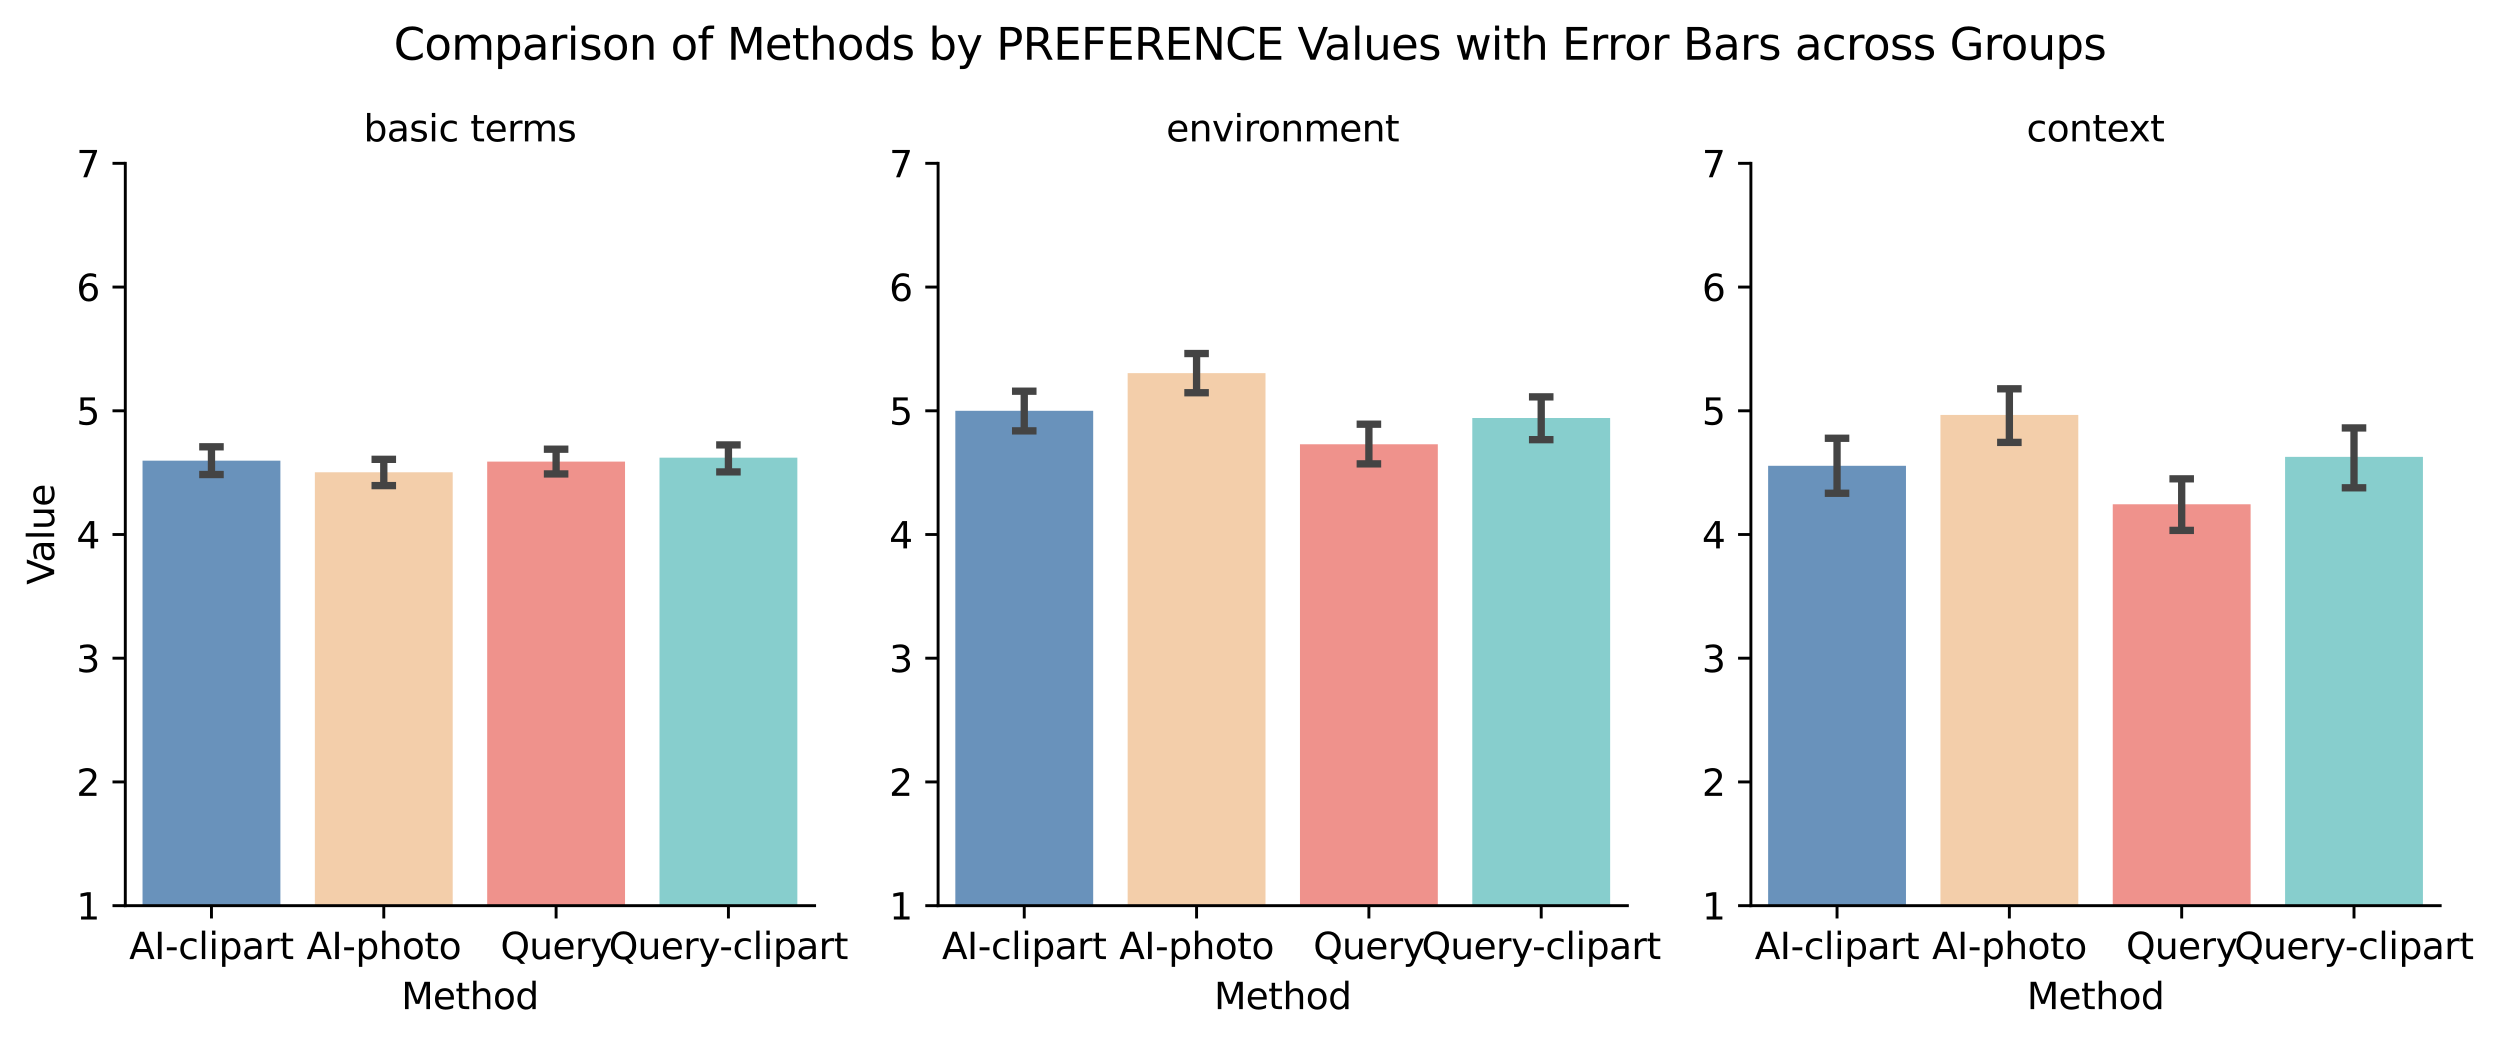 <?xml version="1.0" encoding="utf-8" standalone="no"?>
<!DOCTYPE svg PUBLIC "-//W3C//DTD SVG 1.1//EN"
  "http://www.w3.org/Graphics/SVG/1.1/DTD/svg11.dtd">
<svg xmlns:xlink="http://www.w3.org/1999/xlink" width="683.16pt" height="285.036pt" viewBox="0 0 683.16 285.036" xmlns="http://www.w3.org/2000/svg" version="1.1">
 <defs>
  <style type="text/css">*{stroke-linejoin: round; stroke-linecap: butt}</style>
 </defs>
 <g id="figure_1">
  <g id="patch_1">
   <path d="M 0 285.036 
L 683.16 285.036 
L 683.16 0 
L 0 0 
z
" style="fill: #ffffff"/>
  </g>
  <g id="axes_1">
   <g id="patch_2">
    <path d="M 34.241 247.48 
L 222.597 247.48 
L 222.597 44.64 
L 34.241 44.64 
z
" style="fill: #ffffff"/>
   </g>
   <g id="patch_3">
    <path d="M 38.95 281.287 
L 76.621 281.287 
L 76.621 125.878 
L 38.95 125.878 
z
" clip-path="url(#pccf8550b52)" style="fill: #6992bb"/>
   </g>
   <g id="patch_4">
    <path d="M 86.039 281.287 
L 123.71 281.287 
L 123.71 129.054 
L 86.039 129.054 
z
" clip-path="url(#pccf8550b52)" style="fill: #f3ceaa"/>
   </g>
   <g id="patch_5">
    <path d="M 133.128 281.287 
L 170.799 281.287 
L 170.799 126.135 
L 133.128 126.135 
z
" clip-path="url(#pccf8550b52)" style="fill: #ef928c"/>
   </g>
   <g id="patch_6">
    <path d="M 180.217 281.287 
L 217.888 281.287 
L 217.888 125.059 
L 180.217 125.059 
z
" clip-path="url(#pccf8550b52)" style="fill: #87cecd"/>
   </g>
   <g id="matplotlib.axis_1">
    <g id="xtick_1">
     <g id="line2d_1">
      <defs>
       <path id="mf1c39c32b9" d="M 0 0 
L 0 3.5 
" style="stroke: #000000; stroke-width: 0.8"/>
      </defs>
      <g>
       <use xlink:href="#mf1c39c32b9" x="57.785" y="247.48" style="stroke: #000000; stroke-width: 0.8"/>
      </g>
     </g>
     <g id="text_1">
      <!-- AI-clipart -->
      <g transform="translate(35.305 262.078) scale(0.1 -0.1)">
       <defs>
        <path id="DejaVuSans-41" d="M 2188 4044 
L 1331 1722 
L 3047 1722 
L 2188 4044 
z
M 1831 4666 
L 2547 4666 
L 4325 0 
L 3669 0 
L 3244 1197 
L 1141 1197 
L 716 0 
L 50 0 
L 1831 4666 
z
" transform="scale(0.016)"/>
        <path id="DejaVuSans-49" d="M 628 4666 
L 1259 4666 
L 1259 0 
L 628 0 
L 628 4666 
z
" transform="scale(0.016)"/>
        <path id="DejaVuSans-2d" d="M 313 2009 
L 1997 2009 
L 1997 1497 
L 313 1497 
L 313 2009 
z
" transform="scale(0.016)"/>
        <path id="DejaVuSans-63" d="M 3122 3366 
L 3122 2828 
Q 2878 2963 2633 3030 
Q 2388 3097 2138 3097 
Q 1578 3097 1268 2742 
Q 959 2388 959 1747 
Q 959 1106 1268 751 
Q 1578 397 2138 397 
Q 2388 397 2633 464 
Q 2878 531 3122 666 
L 3122 134 
Q 2881 22 2623 -34 
Q 2366 -91 2075 -91 
Q 1284 -91 818 406 
Q 353 903 353 1747 
Q 353 2603 823 3093 
Q 1294 3584 2113 3584 
Q 2378 3584 2631 3529 
Q 2884 3475 3122 3366 
z
" transform="scale(0.016)"/>
        <path id="DejaVuSans-6c" d="M 603 4863 
L 1178 4863 
L 1178 0 
L 603 0 
L 603 4863 
z
" transform="scale(0.016)"/>
        <path id="DejaVuSans-69" d="M 603 3500 
L 1178 3500 
L 1178 0 
L 603 0 
L 603 3500 
z
M 603 4863 
L 1178 4863 
L 1178 4134 
L 603 4134 
L 603 4863 
z
" transform="scale(0.016)"/>
        <path id="DejaVuSans-70" d="M 1159 525 
L 1159 -1331 
L 581 -1331 
L 581 3500 
L 1159 3500 
L 1159 2969 
Q 1341 3281 1617 3432 
Q 1894 3584 2278 3584 
Q 2916 3584 3314 3078 
Q 3713 2572 3713 1747 
Q 3713 922 3314 415 
Q 2916 -91 2278 -91 
Q 1894 -91 1617 61 
Q 1341 213 1159 525 
z
M 3116 1747 
Q 3116 2381 2855 2742 
Q 2594 3103 2138 3103 
Q 1681 3103 1420 2742 
Q 1159 2381 1159 1747 
Q 1159 1113 1420 752 
Q 1681 391 2138 391 
Q 2594 391 2855 752 
Q 3116 1113 3116 1747 
z
" transform="scale(0.016)"/>
        <path id="DejaVuSans-61" d="M 2194 1759 
Q 1497 1759 1228 1600 
Q 959 1441 959 1056 
Q 959 750 1161 570 
Q 1363 391 1709 391 
Q 2188 391 2477 730 
Q 2766 1069 2766 1631 
L 2766 1759 
L 2194 1759 
z
M 3341 1997 
L 3341 0 
L 2766 0 
L 2766 531 
Q 2569 213 2275 61 
Q 1981 -91 1556 -91 
Q 1019 -91 701 211 
Q 384 513 384 1019 
Q 384 1609 779 1909 
Q 1175 2209 1959 2209 
L 2766 2209 
L 2766 2266 
Q 2766 2663 2505 2880 
Q 2244 3097 1772 3097 
Q 1472 3097 1187 3025 
Q 903 2953 641 2809 
L 641 3341 
Q 956 3463 1253 3523 
Q 1550 3584 1831 3584 
Q 2591 3584 2966 3190 
Q 3341 2797 3341 1997 
z
" transform="scale(0.016)"/>
        <path id="DejaVuSans-72" d="M 2631 2963 
Q 2534 3019 2420 3045 
Q 2306 3072 2169 3072 
Q 1681 3072 1420 2755 
Q 1159 2438 1159 1844 
L 1159 0 
L 581 0 
L 581 3500 
L 1159 3500 
L 1159 2956 
Q 1341 3275 1631 3429 
Q 1922 3584 2338 3584 
Q 2397 3584 2469 3576 
Q 2541 3569 2628 3553 
L 2631 2963 
z
" transform="scale(0.016)"/>
        <path id="DejaVuSans-74" d="M 1172 4494 
L 1172 3500 
L 2356 3500 
L 2356 3053 
L 1172 3053 
L 1172 1153 
Q 1172 725 1289 603 
Q 1406 481 1766 481 
L 2356 481 
L 2356 0 
L 1766 0 
Q 1100 0 847 248 
Q 594 497 594 1153 
L 594 3053 
L 172 3053 
L 172 3500 
L 594 3500 
L 594 4494 
L 1172 4494 
z
" transform="scale(0.016)"/>
       </defs>
       <use xlink:href="#DejaVuSans-41"/>
       <use xlink:href="#DejaVuSans-49" x="68.408"/>
       <use xlink:href="#DejaVuSans-2d" x="97.9"/>
       <use xlink:href="#DejaVuSans-63" x="133.984"/>
       <use xlink:href="#DejaVuSans-6c" x="188.965"/>
       <use xlink:href="#DejaVuSans-69" x="216.748"/>
       <use xlink:href="#DejaVuSans-70" x="244.531"/>
       <use xlink:href="#DejaVuSans-61" x="308.008"/>
       <use xlink:href="#DejaVuSans-72" x="369.287"/>
       <use xlink:href="#DejaVuSans-74" x="410.4"/>
      </g>
     </g>
    </g>
    <g id="xtick_2">
     <g id="line2d_2">
      <g>
       <use xlink:href="#mf1c39c32b9" x="104.874" y="247.48" style="stroke: #000000; stroke-width: 0.8"/>
      </g>
     </g>
     <g id="text_2">
      <!-- AI-photo -->
      <g transform="translate(83.753 262.078) scale(0.1 -0.1)">
       <defs>
        <path id="DejaVuSans-68" d="M 3513 2113 
L 3513 0 
L 2938 0 
L 2938 2094 
Q 2938 2591 2744 2837 
Q 2550 3084 2163 3084 
Q 1697 3084 1428 2787 
Q 1159 2491 1159 1978 
L 1159 0 
L 581 0 
L 581 4863 
L 1159 4863 
L 1159 2956 
Q 1366 3272 1645 3428 
Q 1925 3584 2291 3584 
Q 2894 3584 3203 3211 
Q 3513 2838 3513 2113 
z
" transform="scale(0.016)"/>
        <path id="DejaVuSans-6f" d="M 1959 3097 
Q 1497 3097 1228 2736 
Q 959 2375 959 1747 
Q 959 1119 1226 758 
Q 1494 397 1959 397 
Q 2419 397 2687 759 
Q 2956 1122 2956 1747 
Q 2956 2369 2687 2733 
Q 2419 3097 1959 3097 
z
M 1959 3584 
Q 2709 3584 3137 3096 
Q 3566 2609 3566 1747 
Q 3566 888 3137 398 
Q 2709 -91 1959 -91 
Q 1206 -91 779 398 
Q 353 888 353 1747 
Q 353 2609 779 3096 
Q 1206 3584 1959 3584 
z
" transform="scale(0.016)"/>
       </defs>
       <use xlink:href="#DejaVuSans-41"/>
       <use xlink:href="#DejaVuSans-49" x="68.408"/>
       <use xlink:href="#DejaVuSans-2d" x="97.9"/>
       <use xlink:href="#DejaVuSans-70" x="133.984"/>
       <use xlink:href="#DejaVuSans-68" x="197.461"/>
       <use xlink:href="#DejaVuSans-6f" x="260.84"/>
       <use xlink:href="#DejaVuSans-74" x="322.021"/>
       <use xlink:href="#DejaVuSans-6f" x="361.23"/>
      </g>
     </g>
    </g>
    <g id="xtick_3">
     <g id="line2d_3">
      <g>
       <use xlink:href="#mf1c39c32b9" x="151.964" y="247.48" style="stroke: #000000; stroke-width: 0.8"/>
      </g>
     </g>
     <g id="text_3">
      <!-- Query -->
      <g transform="translate(136.767 262.078) scale(0.1 -0.1)">
       <defs>
        <path id="DejaVuSans-51" d="M 2522 4238 
Q 1834 4238 1429 3725 
Q 1025 3213 1025 2328 
Q 1025 1447 1429 934 
Q 1834 422 2522 422 
Q 3209 422 3611 934 
Q 4013 1447 4013 2328 
Q 4013 3213 3611 3725 
Q 3209 4238 2522 4238 
z
M 3406 84 
L 4238 -825 
L 3475 -825 
L 2784 -78 
Q 2681 -84 2626 -87 
Q 2572 -91 2522 -91 
Q 1538 -91 948 567 
Q 359 1225 359 2328 
Q 359 3434 948 4092 
Q 1538 4750 2522 4750 
Q 3503 4750 4090 4092 
Q 4678 3434 4678 2328 
Q 4678 1516 4351 937 
Q 4025 359 3406 84 
z
" transform="scale(0.016)"/>
        <path id="DejaVuSans-75" d="M 544 1381 
L 544 3500 
L 1119 3500 
L 1119 1403 
Q 1119 906 1312 657 
Q 1506 409 1894 409 
Q 2359 409 2629 706 
Q 2900 1003 2900 1516 
L 2900 3500 
L 3475 3500 
L 3475 0 
L 2900 0 
L 2900 538 
Q 2691 219 2414 64 
Q 2138 -91 1772 -91 
Q 1169 -91 856 284 
Q 544 659 544 1381 
z
M 1991 3584 
L 1991 3584 
z
" transform="scale(0.016)"/>
        <path id="DejaVuSans-65" d="M 3597 1894 
L 3597 1613 
L 953 1613 
Q 991 1019 1311 708 
Q 1631 397 2203 397 
Q 2534 397 2845 478 
Q 3156 559 3463 722 
L 3463 178 
Q 3153 47 2828 -22 
Q 2503 -91 2169 -91 
Q 1331 -91 842 396 
Q 353 884 353 1716 
Q 353 2575 817 3079 
Q 1281 3584 2069 3584 
Q 2775 3584 3186 3129 
Q 3597 2675 3597 1894 
z
M 3022 2063 
Q 3016 2534 2758 2815 
Q 2500 3097 2075 3097 
Q 1594 3097 1305 2825 
Q 1016 2553 972 2059 
L 3022 2063 
z
" transform="scale(0.016)"/>
        <path id="DejaVuSans-79" d="M 2059 -325 
Q 1816 -950 1584 -1140 
Q 1353 -1331 966 -1331 
L 506 -1331 
L 506 -850 
L 844 -850 
Q 1081 -850 1212 -737 
Q 1344 -625 1503 -206 
L 1606 56 
L 191 3500 
L 800 3500 
L 1894 763 
L 2988 3500 
L 3597 3500 
L 2059 -325 
z
" transform="scale(0.016)"/>
       </defs>
       <use xlink:href="#DejaVuSans-51"/>
       <use xlink:href="#DejaVuSans-75" x="78.711"/>
       <use xlink:href="#DejaVuSans-65" x="142.09"/>
       <use xlink:href="#DejaVuSans-72" x="203.613"/>
       <use xlink:href="#DejaVuSans-79" x="244.727"/>
      </g>
     </g>
    </g>
    <g id="xtick_4">
     <g id="line2d_4">
      <g>
       <use xlink:href="#mf1c39c32b9" x="199.053" y="247.48" style="stroke: #000000; stroke-width: 0.8"/>
      </g>
     </g>
     <g id="text_4">
      <!-- Query-clipart -->
      <g transform="translate(166.359 262.078) scale(0.1 -0.1)">
       <use xlink:href="#DejaVuSans-51"/>
       <use xlink:href="#DejaVuSans-75" x="78.711"/>
       <use xlink:href="#DejaVuSans-65" x="142.09"/>
       <use xlink:href="#DejaVuSans-72" x="203.613"/>
       <use xlink:href="#DejaVuSans-79" x="244.727"/>
       <use xlink:href="#DejaVuSans-2d" x="302.156"/>
       <use xlink:href="#DejaVuSans-63" x="338.24"/>
       <use xlink:href="#DejaVuSans-6c" x="393.221"/>
       <use xlink:href="#DejaVuSans-69" x="421.004"/>
       <use xlink:href="#DejaVuSans-70" x="448.787"/>
       <use xlink:href="#DejaVuSans-61" x="512.264"/>
       <use xlink:href="#DejaVuSans-72" x="573.543"/>
       <use xlink:href="#DejaVuSans-74" x="614.656"/>
      </g>
     </g>
    </g>
    <g id="text_5">
     <!-- Method -->
     <g transform="translate(109.666 275.757) scale(0.1 -0.1)">
      <defs>
       <path id="DejaVuSans-4d" d="M 628 4666 
L 1569 4666 
L 2759 1491 
L 3956 4666 
L 4897 4666 
L 4897 0 
L 4281 0 
L 4281 4097 
L 3078 897 
L 2444 897 
L 1241 4097 
L 1241 0 
L 628 0 
L 628 4666 
z
" transform="scale(0.016)"/>
       <path id="DejaVuSans-64" d="M 2906 2969 
L 2906 4863 
L 3481 4863 
L 3481 0 
L 2906 0 
L 2906 525 
Q 2725 213 2448 61 
Q 2172 -91 1784 -91 
Q 1150 -91 751 415 
Q 353 922 353 1747 
Q 353 2572 751 3078 
Q 1150 3584 1784 3584 
Q 2172 3584 2448 3432 
Q 2725 3281 2906 2969 
z
M 947 1747 
Q 947 1113 1208 752 
Q 1469 391 1925 391 
Q 2381 391 2643 752 
Q 2906 1113 2906 1747 
Q 2906 2381 2643 2742 
Q 2381 3103 1925 3103 
Q 1469 3103 1208 2742 
Q 947 2381 947 1747 
z
" transform="scale(0.016)"/>
      </defs>
      <use xlink:href="#DejaVuSans-4d"/>
      <use xlink:href="#DejaVuSans-65" x="86.279"/>
      <use xlink:href="#DejaVuSans-74" x="147.803"/>
      <use xlink:href="#DejaVuSans-68" x="187.012"/>
      <use xlink:href="#DejaVuSans-6f" x="250.391"/>
      <use xlink:href="#DejaVuSans-64" x="311.572"/>
     </g>
    </g>
   </g>
   <g id="matplotlib.axis_2">
    <g id="ytick_1">
     <g id="line2d_5">
      <defs>
       <path id="m52e3dd0621" d="M 0 0 
L -3.5 0 
" style="stroke: #000000; stroke-width: 0.8"/>
      </defs>
      <g>
       <use xlink:href="#m52e3dd0621" x="34.241" y="247.48" style="stroke: #000000; stroke-width: 0.8"/>
      </g>
     </g>
     <g id="text_6">
      <!-- 1 -->
      <g transform="translate(20.878 251.279) scale(0.1 -0.1)">
       <defs>
        <path id="DejaVuSans-31" d="M 794 531 
L 1825 531 
L 1825 4091 
L 703 3866 
L 703 4441 
L 1819 4666 
L 2450 4666 
L 2450 531 
L 3481 531 
L 3481 0 
L 794 0 
L 794 531 
z
" transform="scale(0.016)"/>
       </defs>
       <use xlink:href="#DejaVuSans-31"/>
      </g>
     </g>
    </g>
    <g id="ytick_2">
     <g id="line2d_6">
      <g>
       <use xlink:href="#m52e3dd0621" x="34.241" y="213.673" style="stroke: #000000; stroke-width: 0.8"/>
      </g>
     </g>
     <g id="text_7">
      <!-- 2 -->
      <g transform="translate(20.878 217.473) scale(0.1 -0.1)">
       <defs>
        <path id="DejaVuSans-32" d="M 1228 531 
L 3431 531 
L 3431 0 
L 469 0 
L 469 531 
Q 828 903 1448 1529 
Q 2069 2156 2228 2338 
Q 2531 2678 2651 2914 
Q 2772 3150 2772 3378 
Q 2772 3750 2511 3984 
Q 2250 4219 1831 4219 
Q 1534 4219 1204 4116 
Q 875 4013 500 3803 
L 500 4441 
Q 881 4594 1212 4672 
Q 1544 4750 1819 4750 
Q 2544 4750 2975 4387 
Q 3406 4025 3406 3419 
Q 3406 3131 3298 2873 
Q 3191 2616 2906 2266 
Q 2828 2175 2409 1742 
Q 1991 1309 1228 531 
z
" transform="scale(0.016)"/>
       </defs>
       <use xlink:href="#DejaVuSans-32"/>
      </g>
     </g>
    </g>
    <g id="ytick_3">
     <g id="line2d_7">
      <g>
       <use xlink:href="#m52e3dd0621" x="34.241" y="179.867" style="stroke: #000000; stroke-width: 0.8"/>
      </g>
     </g>
     <g id="text_8">
      <!-- 3 -->
      <g transform="translate(20.878 183.666) scale(0.1 -0.1)">
       <defs>
        <path id="DejaVuSans-33" d="M 2597 2516 
Q 3050 2419 3304 2112 
Q 3559 1806 3559 1356 
Q 3559 666 3084 287 
Q 2609 -91 1734 -91 
Q 1441 -91 1130 -33 
Q 819 25 488 141 
L 488 750 
Q 750 597 1062 519 
Q 1375 441 1716 441 
Q 2309 441 2620 675 
Q 2931 909 2931 1356 
Q 2931 1769 2642 2001 
Q 2353 2234 1838 2234 
L 1294 2234 
L 1294 2753 
L 1863 2753 
Q 2328 2753 2575 2939 
Q 2822 3125 2822 3475 
Q 2822 3834 2567 4026 
Q 2313 4219 1838 4219 
Q 1578 4219 1281 4162 
Q 984 4106 628 3988 
L 628 4550 
Q 988 4650 1302 4700 
Q 1616 4750 1894 4750 
Q 2613 4750 3031 4423 
Q 3450 4097 3450 3541 
Q 3450 3153 3228 2886 
Q 3006 2619 2597 2516 
z
" transform="scale(0.016)"/>
       </defs>
       <use xlink:href="#DejaVuSans-33"/>
      </g>
     </g>
    </g>
    <g id="ytick_4">
     <g id="line2d_8">
      <g>
       <use xlink:href="#m52e3dd0621" x="34.241" y="146.06" style="stroke: #000000; stroke-width: 0.8"/>
      </g>
     </g>
     <g id="text_9">
      <!-- 4 -->
      <g transform="translate(20.878 149.859) scale(0.1 -0.1)">
       <defs>
        <path id="DejaVuSans-34" d="M 2419 4116 
L 825 1625 
L 2419 1625 
L 2419 4116 
z
M 2253 4666 
L 3047 4666 
L 3047 1625 
L 3713 1625 
L 3713 1100 
L 3047 1100 
L 3047 0 
L 2419 0 
L 2419 1100 
L 313 1100 
L 313 1709 
L 2253 4666 
z
" transform="scale(0.016)"/>
       </defs>
       <use xlink:href="#DejaVuSans-34"/>
      </g>
     </g>
    </g>
    <g id="ytick_5">
     <g id="line2d_9">
      <g>
       <use xlink:href="#m52e3dd0621" x="34.241" y="112.253" style="stroke: #000000; stroke-width: 0.8"/>
      </g>
     </g>
     <g id="text_10">
      <!-- 5 -->
      <g transform="translate(20.878 116.053) scale(0.1 -0.1)">
       <defs>
        <path id="DejaVuSans-35" d="M 691 4666 
L 3169 4666 
L 3169 4134 
L 1269 4134 
L 1269 2991 
Q 1406 3038 1543 3061 
Q 1681 3084 1819 3084 
Q 2600 3084 3056 2656 
Q 3513 2228 3513 1497 
Q 3513 744 3044 326 
Q 2575 -91 1722 -91 
Q 1428 -91 1123 -41 
Q 819 9 494 109 
L 494 744 
Q 775 591 1075 516 
Q 1375 441 1709 441 
Q 2250 441 2565 725 
Q 2881 1009 2881 1497 
Q 2881 1984 2565 2268 
Q 2250 2553 1709 2553 
Q 1456 2553 1204 2497 
Q 953 2441 691 2322 
L 691 4666 
z
" transform="scale(0.016)"/>
       </defs>
       <use xlink:href="#DejaVuSans-35"/>
      </g>
     </g>
    </g>
    <g id="ytick_6">
     <g id="line2d_10">
      <g>
       <use xlink:href="#m52e3dd0621" x="34.241" y="78.447" style="stroke: #000000; stroke-width: 0.8"/>
      </g>
     </g>
     <g id="text_11">
      <!-- 6 -->
      <g transform="translate(20.878 82.246) scale(0.1 -0.1)">
       <defs>
        <path id="DejaVuSans-36" d="M 2113 2584 
Q 1688 2584 1439 2293 
Q 1191 2003 1191 1497 
Q 1191 994 1439 701 
Q 1688 409 2113 409 
Q 2538 409 2786 701 
Q 3034 994 3034 1497 
Q 3034 2003 2786 2293 
Q 2538 2584 2113 2584 
z
M 3366 4563 
L 3366 3988 
Q 3128 4100 2886 4159 
Q 2644 4219 2406 4219 
Q 1781 4219 1451 3797 
Q 1122 3375 1075 2522 
Q 1259 2794 1537 2939 
Q 1816 3084 2150 3084 
Q 2853 3084 3261 2657 
Q 3669 2231 3669 1497 
Q 3669 778 3244 343 
Q 2819 -91 2113 -91 
Q 1303 -91 875 529 
Q 447 1150 447 2328 
Q 447 3434 972 4092 
Q 1497 4750 2381 4750 
Q 2619 4750 2861 4703 
Q 3103 4656 3366 4563 
z
" transform="scale(0.016)"/>
       </defs>
       <use xlink:href="#DejaVuSans-36"/>
      </g>
     </g>
    </g>
    <g id="ytick_7">
     <g id="line2d_11">
      <g>
       <use xlink:href="#m52e3dd0621" x="34.241" y="44.64" style="stroke: #000000; stroke-width: 0.8"/>
      </g>
     </g>
     <g id="text_12">
      <!-- 7 -->
      <g transform="translate(20.878 48.439) scale(0.1 -0.1)">
       <defs>
        <path id="DejaVuSans-37" d="M 525 4666 
L 3525 4666 
L 3525 4397 
L 1831 0 
L 1172 0 
L 2766 4134 
L 525 4134 
L 525 4666 
z
" transform="scale(0.016)"/>
       </defs>
       <use xlink:href="#DejaVuSans-37"/>
      </g>
     </g>
    </g>
    <g id="text_13">
     <!-- Value -->
     <g transform="translate(14.798 159.791) rotate(-90) scale(0.1 -0.1)">
      <defs>
       <path id="DejaVuSans-56" d="M 1831 0 
L 50 4666 
L 709 4666 
L 2188 738 
L 3669 4666 
L 4325 4666 
L 2547 0 
L 1831 0 
z
" transform="scale(0.016)"/>
      </defs>
      <use xlink:href="#DejaVuSans-56"/>
      <use xlink:href="#DejaVuSans-61" x="60.658"/>
      <use xlink:href="#DejaVuSans-6c" x="121.938"/>
      <use xlink:href="#DejaVuSans-75" x="149.721"/>
      <use xlink:href="#DejaVuSans-65" x="213.1"/>
     </g>
    </g>
   </g>
   <g id="line2d_12">
    <path d="M 55.431 129.67 
L 60.14 129.67 
M 57.785 129.67 
L 57.785 122.088 
M 55.431 122.088 
L 60.14 122.088 
" clip-path="url(#pccf8550b52)" style="fill: none; stroke: #444444; stroke-width: 2; stroke-linecap: square"/>
   </g>
   <g id="line2d_13">
    <path d="M 102.52 132.691 
L 107.229 132.691 
M 104.874 132.691 
L 104.874 125.52 
M 102.52 125.52 
L 107.229 125.52 
" clip-path="url(#pccf8550b52)" style="fill: none; stroke: #444444; stroke-width: 2; stroke-linecap: square"/>
   </g>
   <g id="line2d_14">
    <path d="M 149.609 129.515 
L 154.318 129.515 
M 151.964 129.515 
L 151.964 122.754 
M 149.609 122.754 
L 154.318 122.754 
" clip-path="url(#pccf8550b52)" style="fill: none; stroke: #444444; stroke-width: 2; stroke-linecap: square"/>
   </g>
   <g id="line2d_15">
    <path d="M 196.698 128.953 
L 201.407 128.953 
M 199.053 128.953 
L 199.053 121.576 
M 196.698 121.576 
L 201.407 121.576 
" clip-path="url(#pccf8550b52)" style="fill: none; stroke: #444444; stroke-width: 2; stroke-linecap: square"/>
   </g>
   <g id="patch_7">
    <path d="M 34.241 247.48 
L 34.241 44.64 
" style="fill: none; stroke: #000000; stroke-width: 0.8; stroke-linejoin: miter; stroke-linecap: square"/>
   </g>
   <g id="patch_8">
    <path d="M 34.241 247.48 
L 222.597 247.48 
" style="fill: none; stroke: #000000; stroke-width: 0.8; stroke-linejoin: miter; stroke-linecap: square"/>
   </g>
   <g id="text_14">
    <!-- basic terms -->
    <g transform="translate(99.369 38.64) scale(0.1 -0.1)">
     <defs>
      <path id="DejaVuSans-62" d="M 3116 1747 
Q 3116 2381 2855 2742 
Q 2594 3103 2138 3103 
Q 1681 3103 1420 2742 
Q 1159 2381 1159 1747 
Q 1159 1113 1420 752 
Q 1681 391 2138 391 
Q 2594 391 2855 752 
Q 3116 1113 3116 1747 
z
M 1159 2969 
Q 1341 3281 1617 3432 
Q 1894 3584 2278 3584 
Q 2916 3584 3314 3078 
Q 3713 2572 3713 1747 
Q 3713 922 3314 415 
Q 2916 -91 2278 -91 
Q 1894 -91 1617 61 
Q 1341 213 1159 525 
L 1159 0 
L 581 0 
L 581 4863 
L 1159 4863 
L 1159 2969 
z
" transform="scale(0.016)"/>
      <path id="DejaVuSans-73" d="M 2834 3397 
L 2834 2853 
Q 2591 2978 2328 3040 
Q 2066 3103 1784 3103 
Q 1356 3103 1142 2972 
Q 928 2841 928 2578 
Q 928 2378 1081 2264 
Q 1234 2150 1697 2047 
L 1894 2003 
Q 2506 1872 2764 1633 
Q 3022 1394 3022 966 
Q 3022 478 2636 193 
Q 2250 -91 1575 -91 
Q 1294 -91 989 -36 
Q 684 19 347 128 
L 347 722 
Q 666 556 975 473 
Q 1284 391 1588 391 
Q 1994 391 2212 530 
Q 2431 669 2431 922 
Q 2431 1156 2273 1281 
Q 2116 1406 1581 1522 
L 1381 1569 
Q 847 1681 609 1914 
Q 372 2147 372 2553 
Q 372 3047 722 3315 
Q 1072 3584 1716 3584 
Q 2034 3584 2315 3537 
Q 2597 3491 2834 3397 
z
" transform="scale(0.016)"/>
      <path id="DejaVuSans-20" transform="scale(0.016)"/>
      <path id="DejaVuSans-6d" d="M 3328 2828 
Q 3544 3216 3844 3400 
Q 4144 3584 4550 3584 
Q 5097 3584 5394 3201 
Q 5691 2819 5691 2113 
L 5691 0 
L 5113 0 
L 5113 2094 
Q 5113 2597 4934 2840 
Q 4756 3084 4391 3084 
Q 3944 3084 3684 2787 
Q 3425 2491 3425 1978 
L 3425 0 
L 2847 0 
L 2847 2094 
Q 2847 2600 2669 2842 
Q 2491 3084 2119 3084 
Q 1678 3084 1418 2786 
Q 1159 2488 1159 1978 
L 1159 0 
L 581 0 
L 581 3500 
L 1159 3500 
L 1159 2956 
Q 1356 3278 1631 3431 
Q 1906 3584 2284 3584 
Q 2666 3584 2933 3390 
Q 3200 3197 3328 2828 
z
" transform="scale(0.016)"/>
     </defs>
     <use xlink:href="#DejaVuSans-62"/>
     <use xlink:href="#DejaVuSans-61" x="63.477"/>
     <use xlink:href="#DejaVuSans-73" x="124.756"/>
     <use xlink:href="#DejaVuSans-69" x="176.855"/>
     <use xlink:href="#DejaVuSans-63" x="204.639"/>
     <use xlink:href="#DejaVuSans-20" x="259.619"/>
     <use xlink:href="#DejaVuSans-74" x="291.406"/>
     <use xlink:href="#DejaVuSans-65" x="330.615"/>
     <use xlink:href="#DejaVuSans-72" x="392.139"/>
     <use xlink:href="#DejaVuSans-6d" x="431.502"/>
     <use xlink:href="#DejaVuSans-73" x="528.914"/>
    </g>
   </g>
  </g>
  <g id="axes_2">
   <g id="patch_9">
    <path d="M 256.347 247.48 
L 444.704 247.48 
L 444.704 44.64 
L 256.347 44.64 
z
" style="fill: #ffffff"/>
   </g>
   <g id="patch_10">
    <path d="M 261.056 281.287 
L 298.728 281.287 
L 298.728 112.253 
L 261.056 112.253 
z
" clip-path="url(#pcccd989859)" style="fill: #6992bb"/>
   </g>
   <g id="patch_11">
    <path d="M 308.145 281.287 
L 345.817 281.287 
L 345.817 101.97 
L 308.145 101.97 
z
" clip-path="url(#pcccd989859)" style="fill: #f3ceaa"/>
   </g>
   <g id="patch_12">
    <path d="M 355.235 281.287 
L 392.906 281.287 
L 392.906 121.409 
L 355.235 121.409 
z
" clip-path="url(#pcccd989859)" style="fill: #ef928c"/>
   </g>
   <g id="patch_13">
    <path d="M 402.324 281.287 
L 439.995 281.287 
L 439.995 114.225 
L 402.324 114.225 
z
" clip-path="url(#pcccd989859)" style="fill: #87cecd"/>
   </g>
   <g id="matplotlib.axis_3">
    <g id="xtick_5">
     <g id="line2d_16">
      <g>
       <use xlink:href="#mf1c39c32b9" x="279.892" y="247.48" style="stroke: #000000; stroke-width: 0.8"/>
      </g>
     </g>
     <g id="text_15">
      <!-- AI-clipart -->
      <g transform="translate(257.411 262.078) scale(0.1 -0.1)">
       <use xlink:href="#DejaVuSans-41"/>
       <use xlink:href="#DejaVuSans-49" x="68.408"/>
       <use xlink:href="#DejaVuSans-2d" x="97.9"/>
       <use xlink:href="#DejaVuSans-63" x="133.984"/>
       <use xlink:href="#DejaVuSans-6c" x="188.965"/>
       <use xlink:href="#DejaVuSans-69" x="216.748"/>
       <use xlink:href="#DejaVuSans-70" x="244.531"/>
       <use xlink:href="#DejaVuSans-61" x="308.008"/>
       <use xlink:href="#DejaVuSans-72" x="369.287"/>
       <use xlink:href="#DejaVuSans-74" x="410.4"/>
      </g>
     </g>
    </g>
    <g id="xtick_6">
     <g id="line2d_17">
      <g>
       <use xlink:href="#mf1c39c32b9" x="326.981" y="247.48" style="stroke: #000000; stroke-width: 0.8"/>
      </g>
     </g>
     <g id="text_16">
      <!-- AI-photo -->
      <g transform="translate(305.86 262.078) scale(0.1 -0.1)">
       <use xlink:href="#DejaVuSans-41"/>
       <use xlink:href="#DejaVuSans-49" x="68.408"/>
       <use xlink:href="#DejaVuSans-2d" x="97.9"/>
       <use xlink:href="#DejaVuSans-70" x="133.984"/>
       <use xlink:href="#DejaVuSans-68" x="197.461"/>
       <use xlink:href="#DejaVuSans-6f" x="260.84"/>
       <use xlink:href="#DejaVuSans-74" x="322.021"/>
       <use xlink:href="#DejaVuSans-6f" x="361.23"/>
      </g>
     </g>
    </g>
    <g id="xtick_7">
     <g id="line2d_18">
      <g>
       <use xlink:href="#mf1c39c32b9" x="374.07" y="247.48" style="stroke: #000000; stroke-width: 0.8"/>
      </g>
     </g>
     <g id="text_17">
      <!-- Query -->
      <g transform="translate(358.874 262.078) scale(0.1 -0.1)">
       <use xlink:href="#DejaVuSans-51"/>
       <use xlink:href="#DejaVuSans-75" x="78.711"/>
       <use xlink:href="#DejaVuSans-65" x="142.09"/>
       <use xlink:href="#DejaVuSans-72" x="203.613"/>
       <use xlink:href="#DejaVuSans-79" x="244.727"/>
      </g>
     </g>
    </g>
    <g id="xtick_8">
     <g id="line2d_19">
      <g>
       <use xlink:href="#mf1c39c32b9" x="421.159" y="247.48" style="stroke: #000000; stroke-width: 0.8"/>
      </g>
     </g>
     <g id="text_18">
      <!-- Query-clipart -->
      <g transform="translate(388.466 262.078) scale(0.1 -0.1)">
       <use xlink:href="#DejaVuSans-51"/>
       <use xlink:href="#DejaVuSans-75" x="78.711"/>
       <use xlink:href="#DejaVuSans-65" x="142.09"/>
       <use xlink:href="#DejaVuSans-72" x="203.613"/>
       <use xlink:href="#DejaVuSans-79" x="244.727"/>
       <use xlink:href="#DejaVuSans-2d" x="302.156"/>
       <use xlink:href="#DejaVuSans-63" x="338.24"/>
       <use xlink:href="#DejaVuSans-6c" x="393.221"/>
       <use xlink:href="#DejaVuSans-69" x="421.004"/>
       <use xlink:href="#DejaVuSans-70" x="448.787"/>
       <use xlink:href="#DejaVuSans-61" x="512.264"/>
       <use xlink:href="#DejaVuSans-72" x="573.543"/>
       <use xlink:href="#DejaVuSans-74" x="614.656"/>
      </g>
     </g>
    </g>
    <g id="text_19">
     <!-- Method -->
     <g transform="translate(331.772 275.757) scale(0.1 -0.1)">
      <use xlink:href="#DejaVuSans-4d"/>
      <use xlink:href="#DejaVuSans-65" x="86.279"/>
      <use xlink:href="#DejaVuSans-74" x="147.803"/>
      <use xlink:href="#DejaVuSans-68" x="187.012"/>
      <use xlink:href="#DejaVuSans-6f" x="250.391"/>
      <use xlink:href="#DejaVuSans-64" x="311.572"/>
     </g>
    </g>
   </g>
   <g id="matplotlib.axis_4">
    <g id="ytick_8">
     <g id="line2d_20">
      <g>
       <use xlink:href="#m52e3dd0621" x="256.347" y="247.48" style="stroke: #000000; stroke-width: 0.8"/>
      </g>
     </g>
     <g id="text_20">
      <!-- 1 -->
      <g transform="translate(242.985 251.279) scale(0.1 -0.1)">
       <use xlink:href="#DejaVuSans-31"/>
      </g>
     </g>
    </g>
    <g id="ytick_9">
     <g id="line2d_21">
      <g>
       <use xlink:href="#m52e3dd0621" x="256.347" y="213.673" style="stroke: #000000; stroke-width: 0.8"/>
      </g>
     </g>
     <g id="text_21">
      <!-- 2 -->
      <g transform="translate(242.985 217.473) scale(0.1 -0.1)">
       <use xlink:href="#DejaVuSans-32"/>
      </g>
     </g>
    </g>
    <g id="ytick_10">
     <g id="line2d_22">
      <g>
       <use xlink:href="#m52e3dd0621" x="256.347" y="179.867" style="stroke: #000000; stroke-width: 0.8"/>
      </g>
     </g>
     <g id="text_22">
      <!-- 3 -->
      <g transform="translate(242.985 183.666) scale(0.1 -0.1)">
       <use xlink:href="#DejaVuSans-33"/>
      </g>
     </g>
    </g>
    <g id="ytick_11">
     <g id="line2d_23">
      <g>
       <use xlink:href="#m52e3dd0621" x="256.347" y="146.06" style="stroke: #000000; stroke-width: 0.8"/>
      </g>
     </g>
     <g id="text_23">
      <!-- 4 -->
      <g transform="translate(242.985 149.859) scale(0.1 -0.1)">
       <use xlink:href="#DejaVuSans-34"/>
      </g>
     </g>
    </g>
    <g id="ytick_12">
     <g id="line2d_24">
      <g>
       <use xlink:href="#m52e3dd0621" x="256.347" y="112.253" style="stroke: #000000; stroke-width: 0.8"/>
      </g>
     </g>
     <g id="text_24">
      <!-- 5 -->
      <g transform="translate(242.985 116.053) scale(0.1 -0.1)">
       <use xlink:href="#DejaVuSans-35"/>
      </g>
     </g>
    </g>
    <g id="ytick_13">
     <g id="line2d_25">
      <g>
       <use xlink:href="#m52e3dd0621" x="256.347" y="78.447" style="stroke: #000000; stroke-width: 0.8"/>
      </g>
     </g>
     <g id="text_25">
      <!-- 6 -->
      <g transform="translate(242.985 82.246) scale(0.1 -0.1)">
       <use xlink:href="#DejaVuSans-36"/>
      </g>
     </g>
    </g>
    <g id="ytick_14">
     <g id="line2d_26">
      <g>
       <use xlink:href="#m52e3dd0621" x="256.347" y="44.64" style="stroke: #000000; stroke-width: 0.8"/>
      </g>
     </g>
     <g id="text_26">
      <!-- 7 -->
      <g transform="translate(242.985 48.439) scale(0.1 -0.1)">
       <use xlink:href="#DejaVuSans-37"/>
      </g>
     </g>
    </g>
   </g>
   <g id="line2d_27">
    <path d="M 277.537 117.747 
L 282.246 117.747 
M 279.892 117.747 
L 279.892 106.901 
M 277.537 106.901 
L 282.246 106.901 
" clip-path="url(#pcccd989859)" style="fill: none; stroke: #444444; stroke-width: 2; stroke-linecap: square"/>
   </g>
   <g id="line2d_28">
    <path d="M 324.627 107.323 
L 329.336 107.323 
M 326.981 107.323 
L 326.981 96.614 
M 324.627 96.614 
L 329.336 96.614 
" clip-path="url(#pcccd989859)" style="fill: none; stroke: #444444; stroke-width: 2; stroke-linecap: square"/>
   </g>
   <g id="line2d_29">
    <path d="M 371.716 126.762 
L 376.425 126.762 
M 374.07 126.762 
L 374.07 115.916 
M 371.716 115.916 
L 376.425 115.916 
" clip-path="url(#pcccd989859)" style="fill: none; stroke: #444444; stroke-width: 2; stroke-linecap: square"/>
   </g>
   <g id="line2d_30">
    <path d="M 418.805 120.145 
L 423.514 120.145 
M 421.159 120.145 
L 421.159 108.447 
M 418.805 108.447 
L 423.514 108.447 
" clip-path="url(#pcccd989859)" style="fill: none; stroke: #444444; stroke-width: 2; stroke-linecap: square"/>
   </g>
   <g id="patch_14">
    <path d="M 256.347 247.48 
L 256.347 44.64 
" style="fill: none; stroke: #000000; stroke-width: 0.8; stroke-linejoin: miter; stroke-linecap: square"/>
   </g>
   <g id="patch_15">
    <path d="M 256.347 247.48 
L 444.704 247.48 
" style="fill: none; stroke: #000000; stroke-width: 0.8; stroke-linejoin: miter; stroke-linecap: square"/>
   </g>
   <g id="text_27">
    <!-- environment -->
    <g transform="translate(318.685 38.64) scale(0.1 -0.1)">
     <defs>
      <path id="DejaVuSans-6e" d="M 3513 2113 
L 3513 0 
L 2938 0 
L 2938 2094 
Q 2938 2591 2744 2837 
Q 2550 3084 2163 3084 
Q 1697 3084 1428 2787 
Q 1159 2491 1159 1978 
L 1159 0 
L 581 0 
L 581 3500 
L 1159 3500 
L 1159 2956 
Q 1366 3272 1645 3428 
Q 1925 3584 2291 3584 
Q 2894 3584 3203 3211 
Q 3513 2838 3513 2113 
z
" transform="scale(0.016)"/>
      <path id="DejaVuSans-76" d="M 191 3500 
L 800 3500 
L 1894 563 
L 2988 3500 
L 3597 3500 
L 2284 0 
L 1503 0 
L 191 3500 
z
" transform="scale(0.016)"/>
     </defs>
     <use xlink:href="#DejaVuSans-65"/>
     <use xlink:href="#DejaVuSans-6e" x="61.523"/>
     <use xlink:href="#DejaVuSans-76" x="124.902"/>
     <use xlink:href="#DejaVuSans-69" x="184.082"/>
     <use xlink:href="#DejaVuSans-72" x="211.865"/>
     <use xlink:href="#DejaVuSans-6f" x="250.729"/>
     <use xlink:href="#DejaVuSans-6e" x="311.91"/>
     <use xlink:href="#DejaVuSans-6d" x="375.289"/>
     <use xlink:href="#DejaVuSans-65" x="472.701"/>
     <use xlink:href="#DejaVuSans-6e" x="534.225"/>
     <use xlink:href="#DejaVuSans-74" x="597.604"/>
    </g>
   </g>
  </g>
  <g id="axes_3">
   <g id="patch_16">
    <path d="M 478.454 247.48 
L 666.811 247.48 
L 666.811 44.64 
L 478.454 44.64 
z
" style="fill: #ffffff"/>
   </g>
   <g id="patch_17">
    <path d="M 483.163 281.287 
L 520.834 281.287 
L 520.834 127.279 
L 483.163 127.279 
z
" clip-path="url(#p1836123161)" style="fill: #6992bb"/>
   </g>
   <g id="patch_18">
    <path d="M 530.252 281.287 
L 567.923 281.287 
L 567.923 113.38 
L 530.252 113.38 
z
" clip-path="url(#p1836123161)" style="fill: #f3ceaa"/>
   </g>
   <g id="patch_19">
    <path d="M 577.341 281.287 
L 615.013 281.287 
L 615.013 137.796 
L 577.341 137.796 
z
" clip-path="url(#p1836123161)" style="fill: #ef928c"/>
   </g>
   <g id="patch_20">
    <path d="M 624.43 281.287 
L 662.102 281.287 
L 662.102 124.837 
L 624.43 124.837 
z
" clip-path="url(#p1836123161)" style="fill: #87cecd"/>
   </g>
   <g id="matplotlib.axis_5">
    <g id="xtick_9">
     <g id="line2d_31">
      <g>
       <use xlink:href="#mf1c39c32b9" x="501.999" y="247.48" style="stroke: #000000; stroke-width: 0.8"/>
      </g>
     </g>
     <g id="text_28">
      <!-- AI-clipart -->
      <g transform="translate(479.518 262.078) scale(0.1 -0.1)">
       <use xlink:href="#DejaVuSans-41"/>
       <use xlink:href="#DejaVuSans-49" x="68.408"/>
       <use xlink:href="#DejaVuSans-2d" x="97.9"/>
       <use xlink:href="#DejaVuSans-63" x="133.984"/>
       <use xlink:href="#DejaVuSans-6c" x="188.965"/>
       <use xlink:href="#DejaVuSans-69" x="216.748"/>
       <use xlink:href="#DejaVuSans-70" x="244.531"/>
       <use xlink:href="#DejaVuSans-61" x="308.008"/>
       <use xlink:href="#DejaVuSans-72" x="369.287"/>
       <use xlink:href="#DejaVuSans-74" x="410.4"/>
      </g>
     </g>
    </g>
    <g id="xtick_10">
     <g id="line2d_32">
      <g>
       <use xlink:href="#mf1c39c32b9" x="549.088" y="247.48" style="stroke: #000000; stroke-width: 0.8"/>
      </g>
     </g>
     <g id="text_29">
      <!-- AI-photo -->
      <g transform="translate(527.967 262.078) scale(0.1 -0.1)">
       <use xlink:href="#DejaVuSans-41"/>
       <use xlink:href="#DejaVuSans-49" x="68.408"/>
       <use xlink:href="#DejaVuSans-2d" x="97.9"/>
       <use xlink:href="#DejaVuSans-70" x="133.984"/>
       <use xlink:href="#DejaVuSans-68" x="197.461"/>
       <use xlink:href="#DejaVuSans-6f" x="260.84"/>
       <use xlink:href="#DejaVuSans-74" x="322.021"/>
       <use xlink:href="#DejaVuSans-6f" x="361.23"/>
      </g>
     </g>
    </g>
    <g id="xtick_11">
     <g id="line2d_33">
      <g>
       <use xlink:href="#mf1c39c32b9" x="596.177" y="247.48" style="stroke: #000000; stroke-width: 0.8"/>
      </g>
     </g>
     <g id="text_30">
      <!-- Query -->
      <g transform="translate(580.981 262.078) scale(0.1 -0.1)">
       <use xlink:href="#DejaVuSans-51"/>
       <use xlink:href="#DejaVuSans-75" x="78.711"/>
       <use xlink:href="#DejaVuSans-65" x="142.09"/>
       <use xlink:href="#DejaVuSans-72" x="203.613"/>
       <use xlink:href="#DejaVuSans-79" x="244.727"/>
      </g>
     </g>
    </g>
    <g id="xtick_12">
     <g id="line2d_34">
      <g>
       <use xlink:href="#mf1c39c32b9" x="643.266" y="247.48" style="stroke: #000000; stroke-width: 0.8"/>
      </g>
     </g>
     <g id="text_31">
      <!-- Query-clipart -->
      <g transform="translate(610.572 262.078) scale(0.1 -0.1)">
       <use xlink:href="#DejaVuSans-51"/>
       <use xlink:href="#DejaVuSans-75" x="78.711"/>
       <use xlink:href="#DejaVuSans-65" x="142.09"/>
       <use xlink:href="#DejaVuSans-72" x="203.613"/>
       <use xlink:href="#DejaVuSans-79" x="244.727"/>
       <use xlink:href="#DejaVuSans-2d" x="302.156"/>
       <use xlink:href="#DejaVuSans-63" x="338.24"/>
       <use xlink:href="#DejaVuSans-6c" x="393.221"/>
       <use xlink:href="#DejaVuSans-69" x="421.004"/>
       <use xlink:href="#DejaVuSans-70" x="448.787"/>
       <use xlink:href="#DejaVuSans-61" x="512.264"/>
       <use xlink:href="#DejaVuSans-72" x="573.543"/>
       <use xlink:href="#DejaVuSans-74" x="614.656"/>
      </g>
     </g>
    </g>
    <g id="text_32">
     <!-- Method -->
     <g transform="translate(553.879 275.757) scale(0.1 -0.1)">
      <use xlink:href="#DejaVuSans-4d"/>
      <use xlink:href="#DejaVuSans-65" x="86.279"/>
      <use xlink:href="#DejaVuSans-74" x="147.803"/>
      <use xlink:href="#DejaVuSans-68" x="187.012"/>
      <use xlink:href="#DejaVuSans-6f" x="250.391"/>
      <use xlink:href="#DejaVuSans-64" x="311.572"/>
     </g>
    </g>
   </g>
   <g id="matplotlib.axis_6">
    <g id="ytick_15">
     <g id="line2d_35">
      <g>
       <use xlink:href="#m52e3dd0621" x="478.454" y="247.48" style="stroke: #000000; stroke-width: 0.8"/>
      </g>
     </g>
     <g id="text_33">
      <!-- 1 -->
      <g transform="translate(465.091 251.279) scale(0.1 -0.1)">
       <use xlink:href="#DejaVuSans-31"/>
      </g>
     </g>
    </g>
    <g id="ytick_16">
     <g id="line2d_36">
      <g>
       <use xlink:href="#m52e3dd0621" x="478.454" y="213.673" style="stroke: #000000; stroke-width: 0.8"/>
      </g>
     </g>
     <g id="text_34">
      <!-- 2 -->
      <g transform="translate(465.091 217.473) scale(0.1 -0.1)">
       <use xlink:href="#DejaVuSans-32"/>
      </g>
     </g>
    </g>
    <g id="ytick_17">
     <g id="line2d_37">
      <g>
       <use xlink:href="#m52e3dd0621" x="478.454" y="179.867" style="stroke: #000000; stroke-width: 0.8"/>
      </g>
     </g>
     <g id="text_35">
      <!-- 3 -->
      <g transform="translate(465.091 183.666) scale(0.1 -0.1)">
       <use xlink:href="#DejaVuSans-33"/>
      </g>
     </g>
    </g>
    <g id="ytick_18">
     <g id="line2d_38">
      <g>
       <use xlink:href="#m52e3dd0621" x="478.454" y="146.06" style="stroke: #000000; stroke-width: 0.8"/>
      </g>
     </g>
     <g id="text_36">
      <!-- 4 -->
      <g transform="translate(465.091 149.859) scale(0.1 -0.1)">
       <use xlink:href="#DejaVuSans-34"/>
      </g>
     </g>
    </g>
    <g id="ytick_19">
     <g id="line2d_39">
      <g>
       <use xlink:href="#m52e3dd0621" x="478.454" y="112.253" style="stroke: #000000; stroke-width: 0.8"/>
      </g>
     </g>
     <g id="text_37">
      <!-- 5 -->
      <g transform="translate(465.091 116.053) scale(0.1 -0.1)">
       <use xlink:href="#DejaVuSans-35"/>
      </g>
     </g>
    </g>
    <g id="ytick_20">
     <g id="line2d_40">
      <g>
       <use xlink:href="#m52e3dd0621" x="478.454" y="78.447" style="stroke: #000000; stroke-width: 0.8"/>
      </g>
     </g>
     <g id="text_38">
      <!-- 6 -->
      <g transform="translate(465.091 82.246) scale(0.1 -0.1)">
       <use xlink:href="#DejaVuSans-36"/>
      </g>
     </g>
    </g>
    <g id="ytick_21">
     <g id="line2d_41">
      <g>
       <use xlink:href="#m52e3dd0621" x="478.454" y="44.64" style="stroke: #000000; stroke-width: 0.8"/>
      </g>
     </g>
     <g id="text_39">
      <!-- 7 -->
      <g transform="translate(465.091 48.439) scale(0.1 -0.1)">
       <use xlink:href="#DejaVuSans-37"/>
      </g>
     </g>
    </g>
   </g>
   <g id="line2d_42">
    <path d="M 499.644 134.791 
L 504.353 134.791 
M 501.999 134.791 
L 501.999 119.766 
M 499.644 119.766 
L 504.353 119.766 
" clip-path="url(#p1836123161)" style="fill: none; stroke: #444444; stroke-width: 2; stroke-linecap: square"/>
   </g>
   <g id="line2d_43">
    <path d="M 546.733 120.893 
L 551.442 120.893 
M 549.088 120.893 
L 549.088 106.239 
M 546.733 106.239 
L 551.442 106.239 
" clip-path="url(#p1836123161)" style="fill: none; stroke: #444444; stroke-width: 2; stroke-linecap: square"/>
   </g>
   <g id="line2d_44">
    <path d="M 593.822 144.933 
L 598.531 144.933 
M 596.177 144.933 
L 596.177 130.847 
M 593.822 130.847 
L 598.531 130.847 
" clip-path="url(#p1836123161)" style="fill: none; stroke: #444444; stroke-width: 2; stroke-linecap: square"/>
   </g>
   <g id="line2d_45">
    <path d="M 640.912 133.293 
L 645.62 133.293 
M 643.266 133.293 
L 643.266 116.944 
M 640.912 116.944 
L 645.62 116.944 
" clip-path="url(#p1836123161)" style="fill: none; stroke: #444444; stroke-width: 2; stroke-linecap: square"/>
   </g>
   <g id="patch_21">
    <path d="M 478.454 247.48 
L 478.454 44.64 
" style="fill: none; stroke: #000000; stroke-width: 0.8; stroke-linejoin: miter; stroke-linecap: square"/>
   </g>
   <g id="patch_22">
    <path d="M 478.454 247.48 
L 666.811 247.48 
" style="fill: none; stroke: #000000; stroke-width: 0.8; stroke-linejoin: miter; stroke-linecap: square"/>
   </g>
   <g id="text_40">
    <!-- context -->
    <g transform="translate(553.786 38.64) scale(0.1 -0.1)">
     <defs>
      <path id="DejaVuSans-78" d="M 3513 3500 
L 2247 1797 
L 3578 0 
L 2900 0 
L 1881 1375 
L 863 0 
L 184 0 
L 1544 1831 
L 300 3500 
L 978 3500 
L 1906 2253 
L 2834 3500 
L 3513 3500 
z
" transform="scale(0.016)"/>
     </defs>
     <use xlink:href="#DejaVuSans-63"/>
     <use xlink:href="#DejaVuSans-6f" x="54.98"/>
     <use xlink:href="#DejaVuSans-6e" x="116.162"/>
     <use xlink:href="#DejaVuSans-74" x="179.541"/>
     <use xlink:href="#DejaVuSans-65" x="218.75"/>
     <use xlink:href="#DejaVuSans-78" x="278.523"/>
     <use xlink:href="#DejaVuSans-74" x="337.703"/>
    </g>
   </g>
  </g>
  <g id="text_41">
   <!-- Comparison of Methods by PREFERENCE Values with Error Bars across Groups -->
   <g transform="translate(107.596 16.318) scale(0.12 -0.12)">
    <defs>
     <path id="DejaVuSans-43" d="M 4122 4306 
L 4122 3641 
Q 3803 3938 3442 4084 
Q 3081 4231 2675 4231 
Q 1875 4231 1450 3742 
Q 1025 3253 1025 2328 
Q 1025 1406 1450 917 
Q 1875 428 2675 428 
Q 3081 428 3442 575 
Q 3803 722 4122 1019 
L 4122 359 
Q 3791 134 3420 21 
Q 3050 -91 2638 -91 
Q 1578 -91 968 557 
Q 359 1206 359 2328 
Q 359 3453 968 4101 
Q 1578 4750 2638 4750 
Q 3056 4750 3426 4639 
Q 3797 4528 4122 4306 
z
" transform="scale(0.016)"/>
     <path id="DejaVuSans-66" d="M 2375 4863 
L 2375 4384 
L 1825 4384 
Q 1516 4384 1395 4259 
Q 1275 4134 1275 3809 
L 1275 3500 
L 2222 3500 
L 2222 3053 
L 1275 3053 
L 1275 0 
L 697 0 
L 697 3053 
L 147 3053 
L 147 3500 
L 697 3500 
L 697 3744 
Q 697 4328 969 4595 
Q 1241 4863 1831 4863 
L 2375 4863 
z
" transform="scale(0.016)"/>
     <path id="DejaVuSans-50" d="M 1259 4147 
L 1259 2394 
L 2053 2394 
Q 2494 2394 2734 2622 
Q 2975 2850 2975 3272 
Q 2975 3691 2734 3919 
Q 2494 4147 2053 4147 
L 1259 4147 
z
M 628 4666 
L 2053 4666 
Q 2838 4666 3239 4311 
Q 3641 3956 3641 3272 
Q 3641 2581 3239 2228 
Q 2838 1875 2053 1875 
L 1259 1875 
L 1259 0 
L 628 0 
L 628 4666 
z
" transform="scale(0.016)"/>
     <path id="DejaVuSans-52" d="M 2841 2188 
Q 3044 2119 3236 1894 
Q 3428 1669 3622 1275 
L 4263 0 
L 3584 0 
L 2988 1197 
Q 2756 1666 2539 1819 
Q 2322 1972 1947 1972 
L 1259 1972 
L 1259 0 
L 628 0 
L 628 4666 
L 2053 4666 
Q 2853 4666 3247 4331 
Q 3641 3997 3641 3322 
Q 3641 2881 3436 2590 
Q 3231 2300 2841 2188 
z
M 1259 4147 
L 1259 2491 
L 2053 2491 
Q 2509 2491 2742 2702 
Q 2975 2913 2975 3322 
Q 2975 3731 2742 3939 
Q 2509 4147 2053 4147 
L 1259 4147 
z
" transform="scale(0.016)"/>
     <path id="DejaVuSans-45" d="M 628 4666 
L 3578 4666 
L 3578 4134 
L 1259 4134 
L 1259 2753 
L 3481 2753 
L 3481 2222 
L 1259 2222 
L 1259 531 
L 3634 531 
L 3634 0 
L 628 0 
L 628 4666 
z
" transform="scale(0.016)"/>
     <path id="DejaVuSans-46" d="M 628 4666 
L 3309 4666 
L 3309 4134 
L 1259 4134 
L 1259 2759 
L 3109 2759 
L 3109 2228 
L 1259 2228 
L 1259 0 
L 628 0 
L 628 4666 
z
" transform="scale(0.016)"/>
     <path id="DejaVuSans-4e" d="M 628 4666 
L 1478 4666 
L 3547 763 
L 3547 4666 
L 4159 4666 
L 4159 0 
L 3309 0 
L 1241 3903 
L 1241 0 
L 628 0 
L 628 4666 
z
" transform="scale(0.016)"/>
     <path id="DejaVuSans-77" d="M 269 3500 
L 844 3500 
L 1563 769 
L 2278 3500 
L 2956 3500 
L 3675 769 
L 4391 3500 
L 4966 3500 
L 4050 0 
L 3372 0 
L 2619 2869 
L 1863 0 
L 1184 0 
L 269 3500 
z
" transform="scale(0.016)"/>
     <path id="DejaVuSans-42" d="M 1259 2228 
L 1259 519 
L 2272 519 
Q 2781 519 3026 730 
Q 3272 941 3272 1375 
Q 3272 1813 3026 2020 
Q 2781 2228 2272 2228 
L 1259 2228 
z
M 1259 4147 
L 1259 2741 
L 2194 2741 
Q 2656 2741 2882 2914 
Q 3109 3088 3109 3444 
Q 3109 3797 2882 3972 
Q 2656 4147 2194 4147 
L 1259 4147 
z
M 628 4666 
L 2241 4666 
Q 2963 4666 3353 4366 
Q 3744 4066 3744 3513 
Q 3744 3084 3544 2831 
Q 3344 2578 2956 2516 
Q 3422 2416 3680 2098 
Q 3938 1781 3938 1306 
Q 3938 681 3513 340 
Q 3088 0 2303 0 
L 628 0 
L 628 4666 
z
" transform="scale(0.016)"/>
     <path id="DejaVuSans-47" d="M 3809 666 
L 3809 1919 
L 2778 1919 
L 2778 2438 
L 4434 2438 
L 4434 434 
Q 4069 175 3628 42 
Q 3188 -91 2688 -91 
Q 1594 -91 976 548 
Q 359 1188 359 2328 
Q 359 3472 976 4111 
Q 1594 4750 2688 4750 
Q 3144 4750 3555 4637 
Q 3966 4525 4313 4306 
L 4313 3634 
Q 3963 3931 3569 4081 
Q 3175 4231 2741 4231 
Q 1884 4231 1454 3753 
Q 1025 3275 1025 2328 
Q 1025 1384 1454 906 
Q 1884 428 2741 428 
Q 3075 428 3337 486 
Q 3600 544 3809 666 
z
" transform="scale(0.016)"/>
    </defs>
    <use xlink:href="#DejaVuSans-43"/>
    <use xlink:href="#DejaVuSans-6f" x="69.824"/>
    <use xlink:href="#DejaVuSans-6d" x="131.006"/>
    <use xlink:href="#DejaVuSans-70" x="228.418"/>
    <use xlink:href="#DejaVuSans-61" x="291.895"/>
    <use xlink:href="#DejaVuSans-72" x="353.174"/>
    <use xlink:href="#DejaVuSans-69" x="394.287"/>
    <use xlink:href="#DejaVuSans-73" x="422.07"/>
    <use xlink:href="#DejaVuSans-6f" x="474.17"/>
    <use xlink:href="#DejaVuSans-6e" x="535.352"/>
    <use xlink:href="#DejaVuSans-20" x="598.73"/>
    <use xlink:href="#DejaVuSans-6f" x="630.518"/>
    <use xlink:href="#DejaVuSans-66" x="691.699"/>
    <use xlink:href="#DejaVuSans-20" x="726.904"/>
    <use xlink:href="#DejaVuSans-4d" x="758.691"/>
    <use xlink:href="#DejaVuSans-65" x="844.971"/>
    <use xlink:href="#DejaVuSans-74" x="906.494"/>
    <use xlink:href="#DejaVuSans-68" x="945.703"/>
    <use xlink:href="#DejaVuSans-6f" x="1009.082"/>
    <use xlink:href="#DejaVuSans-64" x="1070.264"/>
    <use xlink:href="#DejaVuSans-73" x="1133.74"/>
    <use xlink:href="#DejaVuSans-20" x="1185.84"/>
    <use xlink:href="#DejaVuSans-62" x="1217.627"/>
    <use xlink:href="#DejaVuSans-79" x="1281.104"/>
    <use xlink:href="#DejaVuSans-20" x="1340.283"/>
    <use xlink:href="#DejaVuSans-50" x="1372.07"/>
    <use xlink:href="#DejaVuSans-52" x="1432.373"/>
    <use xlink:href="#DejaVuSans-45" x="1501.855"/>
    <use xlink:href="#DejaVuSans-46" x="1565.039"/>
    <use xlink:href="#DejaVuSans-45" x="1622.559"/>
    <use xlink:href="#DejaVuSans-52" x="1685.742"/>
    <use xlink:href="#DejaVuSans-45" x="1755.225"/>
    <use xlink:href="#DejaVuSans-4e" x="1818.408"/>
    <use xlink:href="#DejaVuSans-43" x="1893.213"/>
    <use xlink:href="#DejaVuSans-45" x="1963.037"/>
    <use xlink:href="#DejaVuSans-20" x="2026.221"/>
    <use xlink:href="#DejaVuSans-56" x="2058.008"/>
    <use xlink:href="#DejaVuSans-61" x="2118.666"/>
    <use xlink:href="#DejaVuSans-6c" x="2179.945"/>
    <use xlink:href="#DejaVuSans-75" x="2207.729"/>
    <use xlink:href="#DejaVuSans-65" x="2271.107"/>
    <use xlink:href="#DejaVuSans-73" x="2332.631"/>
    <use xlink:href="#DejaVuSans-20" x="2384.73"/>
    <use xlink:href="#DejaVuSans-77" x="2416.518"/>
    <use xlink:href="#DejaVuSans-69" x="2498.305"/>
    <use xlink:href="#DejaVuSans-74" x="2526.088"/>
    <use xlink:href="#DejaVuSans-68" x="2565.297"/>
    <use xlink:href="#DejaVuSans-20" x="2628.676"/>
    <use xlink:href="#DejaVuSans-45" x="2660.463"/>
    <use xlink:href="#DejaVuSans-72" x="2723.646"/>
    <use xlink:href="#DejaVuSans-72" x="2763.01"/>
    <use xlink:href="#DejaVuSans-6f" x="2801.873"/>
    <use xlink:href="#DejaVuSans-72" x="2863.055"/>
    <use xlink:href="#DejaVuSans-20" x="2904.168"/>
    <use xlink:href="#DejaVuSans-42" x="2935.955"/>
    <use xlink:href="#DejaVuSans-61" x="3004.559"/>
    <use xlink:href="#DejaVuSans-72" x="3065.838"/>
    <use xlink:href="#DejaVuSans-73" x="3106.951"/>
    <use xlink:href="#DejaVuSans-20" x="3159.051"/>
    <use xlink:href="#DejaVuSans-61" x="3190.838"/>
    <use xlink:href="#DejaVuSans-63" x="3252.117"/>
    <use xlink:href="#DejaVuSans-72" x="3307.098"/>
    <use xlink:href="#DejaVuSans-6f" x="3345.961"/>
    <use xlink:href="#DejaVuSans-73" x="3407.143"/>
    <use xlink:href="#DejaVuSans-73" x="3459.242"/>
    <use xlink:href="#DejaVuSans-20" x="3511.342"/>
    <use xlink:href="#DejaVuSans-47" x="3543.129"/>
    <use xlink:href="#DejaVuSans-72" x="3620.619"/>
    <use xlink:href="#DejaVuSans-6f" x="3659.482"/>
    <use xlink:href="#DejaVuSans-75" x="3720.664"/>
    <use xlink:href="#DejaVuSans-70" x="3784.043"/>
    <use xlink:href="#DejaVuSans-73" x="3847.52"/>
   </g>
  </g>
 </g>
 <defs>
  <clipPath id="pccf8550b52">
   <rect x="34.241" y="44.64" width="188.357" height="202.84"/>
  </clipPath>
  <clipPath id="pcccd989859">
   <rect x="256.347" y="44.64" width="188.357" height="202.84"/>
  </clipPath>
  <clipPath id="p1836123161">
   <rect x="478.454" y="44.64" width="188.357" height="202.84"/>
  </clipPath>
 </defs>
</svg>
